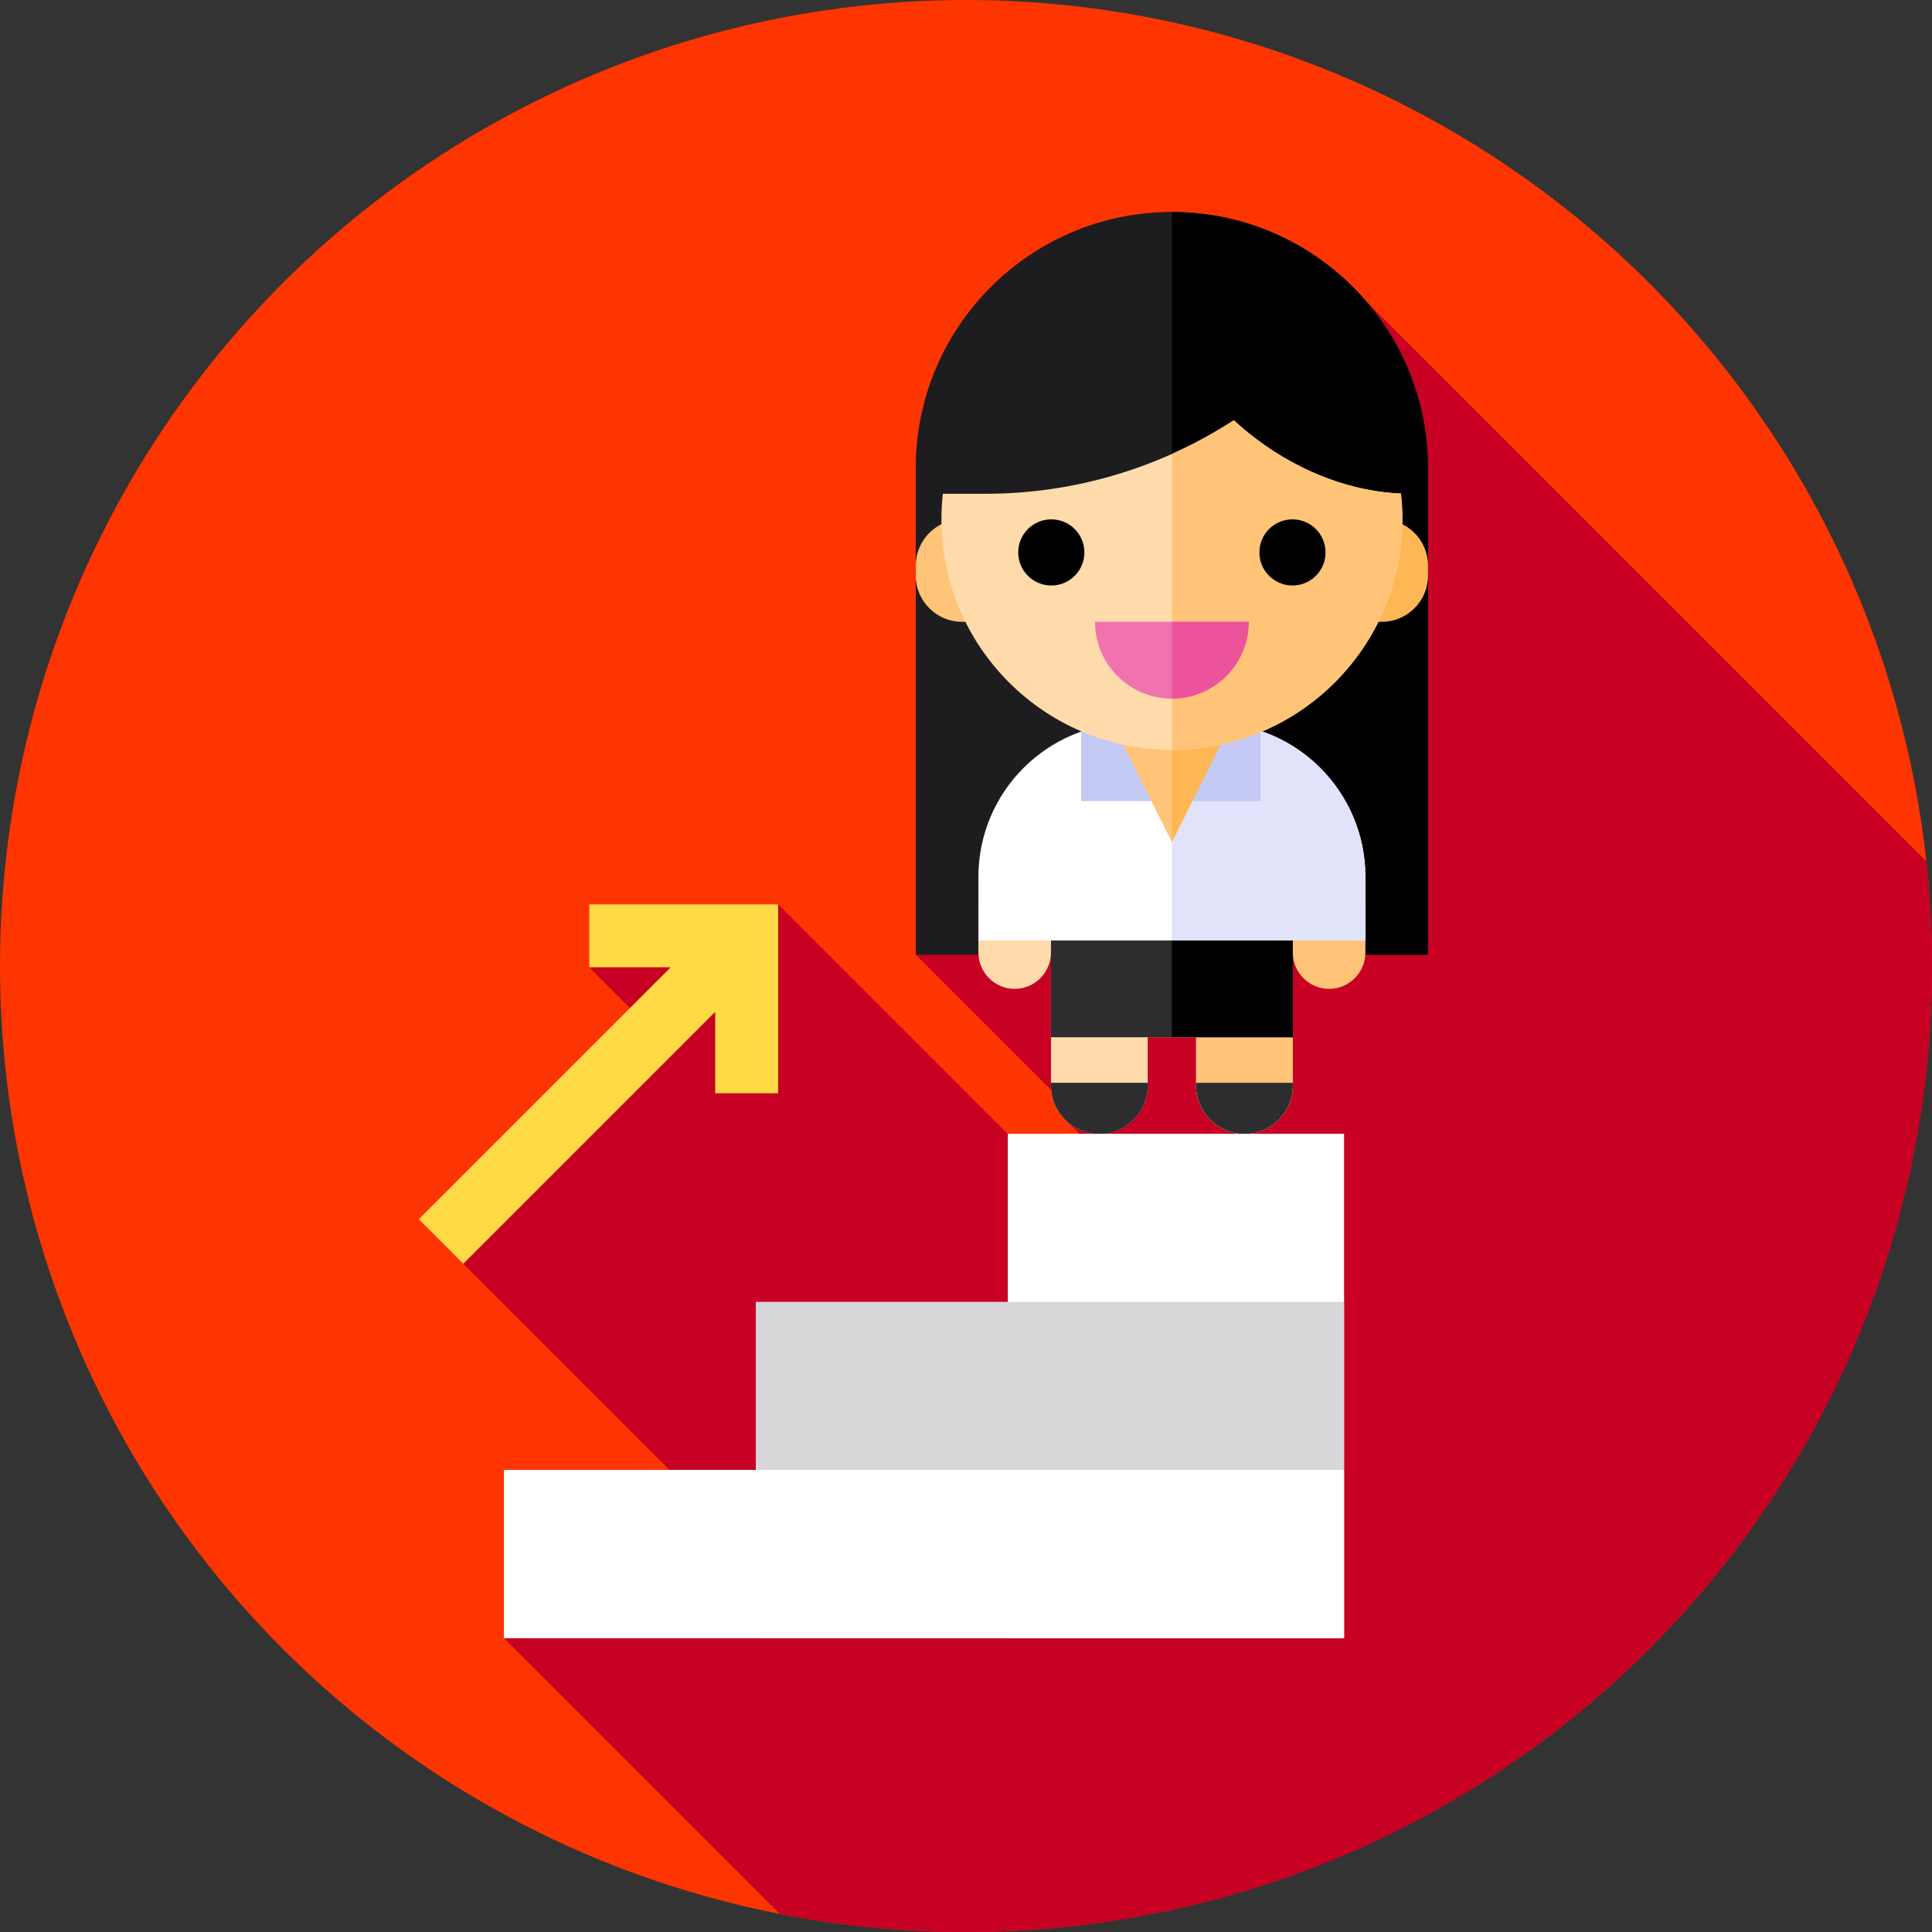 <?xml version="1.0" encoding="iso-8859-1"?>
<!-- Generator: Adobe Illustrator 19.0.0, SVG Export Plug-In . SVG Version: 6.00 Build 0)  -->
<svg version="1.1" id="Capa_1" xmlns="http://www.w3.org/2000/svg" xmlns:xlink="http://www.w3.org/1999/xlink" x="0px" y="0px"
	 viewBox="0 0 512 512" style="enable-background:new 0 0 512 512;" xml:space="preserve">
<rect x="0" y="0" width="512" height="512" fill="#333333" stroke="none"/>
<circle style="fill:#FF3501;" cx="256" cy="256" r="256"/>
<path style="fill:#C70024;" d="M512,256c0-9.375-0.519-18.628-1.5-27.741L362.017,79.776l-0.026,0.026
	c-12.446-14.447-30.86-23.607-51.426-23.607l0,0l0,0c-37.483,0-67.868,30.386-67.868,67.868v25.79v2.715v100.445l0,0l35.88,35.88
	c0.266,2.844,1.476,5.418,3.306,7.423l-0.002,0.002l0.042,0.042c0.242,0.262,0.492,0.513,0.755,0.755l3.407,3.407H267.13v0.049
	l-60.909-60.909h-16.688h-33.375v16.688l0,0l10.788,10.788l-55.976,55.977l0,0l0,0l66.452,66.45h-43.857v44.522l73.156,73.156
	C222.669,510.353,239.141,512,256,512C397.385,512,512,397.384,512,256z"/>
<path style="fill:#1D1D1F;" d="M310.567,56.195L310.567,56.195c-37.483,0-67.869,30.386-67.869,67.869v128.951h135.737V124.064
	C378.435,86.581,348.049,56.195,310.567,56.195z"/>
<path d="M310.567,56.195L310.567,56.195v196.818h67.868V124.064C378.435,86.581,348.049,56.195,310.567,56.195z"/>
<path style="fill:#FFDAAA;" d="M278.517,236.424v38.459v12.82c0,7.051,5.769,12.82,12.82,12.82s12.82-5.769,12.82-12.82v-12.82
	h12.82v12.82c0,7.051,5.769,12.82,12.82,12.82s12.82-5.769,12.82-12.82v-12.82v-38.459L278.517,236.424L278.517,236.424z"/>
<path style="fill:#FFC477;" d="M310.566,236.424v38.459h6.41v12.82c0,7.051,5.769,12.82,12.82,12.82s12.82-5.769,12.82-12.82v-12.82
	v-38.459L310.566,236.424L310.566,236.424z"/>
<g>
	<path style="fill:#2D2D30;" d="M316.976,286.948v0.754c0,7.051,5.769,12.82,12.82,12.82s12.82-5.769,12.82-12.82v-0.754H316.976z"
		/>
	<path style="fill:#2D2D30;" d="M278.517,286.948v0.754c0,7.051,5.769,12.82,12.82,12.82s12.82-5.769,12.82-12.82v-0.754H278.517z"
		/>
	<rect x="278.517" y="245.549" style="fill:#2D2D30;" width="64.1" height="29.334"/>
</g>
<rect x="310.561" y="245.549" width="32.049" height="29.334"/>
<path style="fill:#FFDAAA;" d="M268.902,262.063L268.902,262.063c-5.288,0-9.614-4.326-9.614-9.614v-12.82h19.229v12.82
	C278.517,257.736,274.19,262.063,268.902,262.063z"/>
<path style="fill:#FFC477;" d="M352.23,262.063L352.23,262.063c-5.288,0-9.614-4.326-9.614-9.614v-12.82h19.229v12.82
	C361.845,257.736,357.518,262.063,352.23,262.063z"/>
<path style="fill:#FFFFFF;" d="M361.845,249.243H259.288v-16.865c0-22.546,18.277-40.823,40.823-40.823h20.911
	c22.546,0,40.823,18.277,40.823,40.823V249.243z"/>
<path style="fill:#E1E3FA;" d="M321.022,191.555h-10.456v57.688h51.278v-16.865C361.845,209.832,343.568,191.555,321.022,191.555z"
	/>
<rect x="286.52" y="185.144" style="fill:#C4C8F5;" width="47.508" height="27.147"/>
<polygon style="fill:#FFC477;" points="330.927,182.43 310.566,223.152 290.206,182.43 "/>
<polygon style="fill:#FFB655;" points="310.566,182.43 310.566,223.152 330.927,182.43 "/>
<path style="fill:#FFC477;" d="M269.845,164.785h-14.931c-6.719,0-12.217-5.497-12.217-12.217v-2.715
	c0-6.719,5.497-12.217,12.217-12.217h14.931V164.785z"/>
<path style="fill:#FFB655;" d="M351.288,164.785h14.931c6.719,0,12.217-5.497,12.217-12.217v-2.715
	c0-6.719-5.497-12.217-12.217-12.217h-14.931V164.785z"/>
<path style="fill:#FFDAAA;" d="M333.083,116.461c-2.156-1.617-4.191-3.321-6.107-5.093c-19.359,12.571-42.136,19.483-65.725,19.483
	h-11.389c-0.246,2.228-0.377,4.492-0.377,6.787c0,33.734,27.348,61.082,61.082,61.082s61.082-27.347,61.082-61.082
	c0-2.314-0.134-4.597-0.384-6.844C358.757,130.287,345.163,125.521,333.083,116.461z"/>
<path style="fill:#FFC477;" d="M371.265,130.793c-12.506-0.505-26.102-5.271-38.181-14.332c-2.156-1.617-4.191-3.321-6.107-5.093
	c-5.236,3.4-10.724,6.382-16.41,8.93v78.421c33.734,0,61.082-27.347,61.082-61.082C371.647,135.323,371.515,133.04,371.265,130.793z
	"/>
<circle cx="278.606" cy="146.399" r="8.766"/>
<circle cx="342.517" cy="146.399" r="8.766"/>
<path style="fill:#F072AE;" d="M310.566,185.146c11.245,0,20.361-9.116,20.361-20.361h-40.721
	C290.206,176.03,299.322,185.146,310.566,185.146z"/>
<path style="fill:#ED539D;" d="M310.566,164.785v20.361c11.245,0,20.361-9.116,20.361-20.361H310.566z"/>
<polygon style="fill:#FFFFFF;" points="267.13,300.522 267.13,345.043 200.348,345.043 200.348,389.565 133.565,389.565 
	133.565,434.087 356.174,434.087 356.174,345.043 356.174,300.522 "/>
<polygon style="fill:#FFDA44;" points="206.221,289.724 206.221,256.348 206.221,239.662 189.533,239.662 156.159,239.661 
	156.159,256.348 177.734,256.348 110.969,323.113 122.77,334.913 189.533,268.149 189.533,289.724 "/>
<rect x="267.13" y="300.522" style="fill:#FFFFFF;" width="89.043" height="133.565"/>
<rect x="200.348" y="345.043" style="fill:#D8D7DA;" width="155.826" height="89.043"/>
<rect x="133.565" y="389.565" style="fill:#FFFFFF;" width="222.609" height="44.522"/>
<g>
</g>
<g>
</g>
<g>
</g>
<g>
</g>
<g>
</g>
<g>
</g>
<g>
</g>
<g>
</g>
<g>
</g>
<g>
</g>
<g>
</g>
<g>
</g>
<g>
</g>
<g>
</g>
<g>
</g>
</svg>
